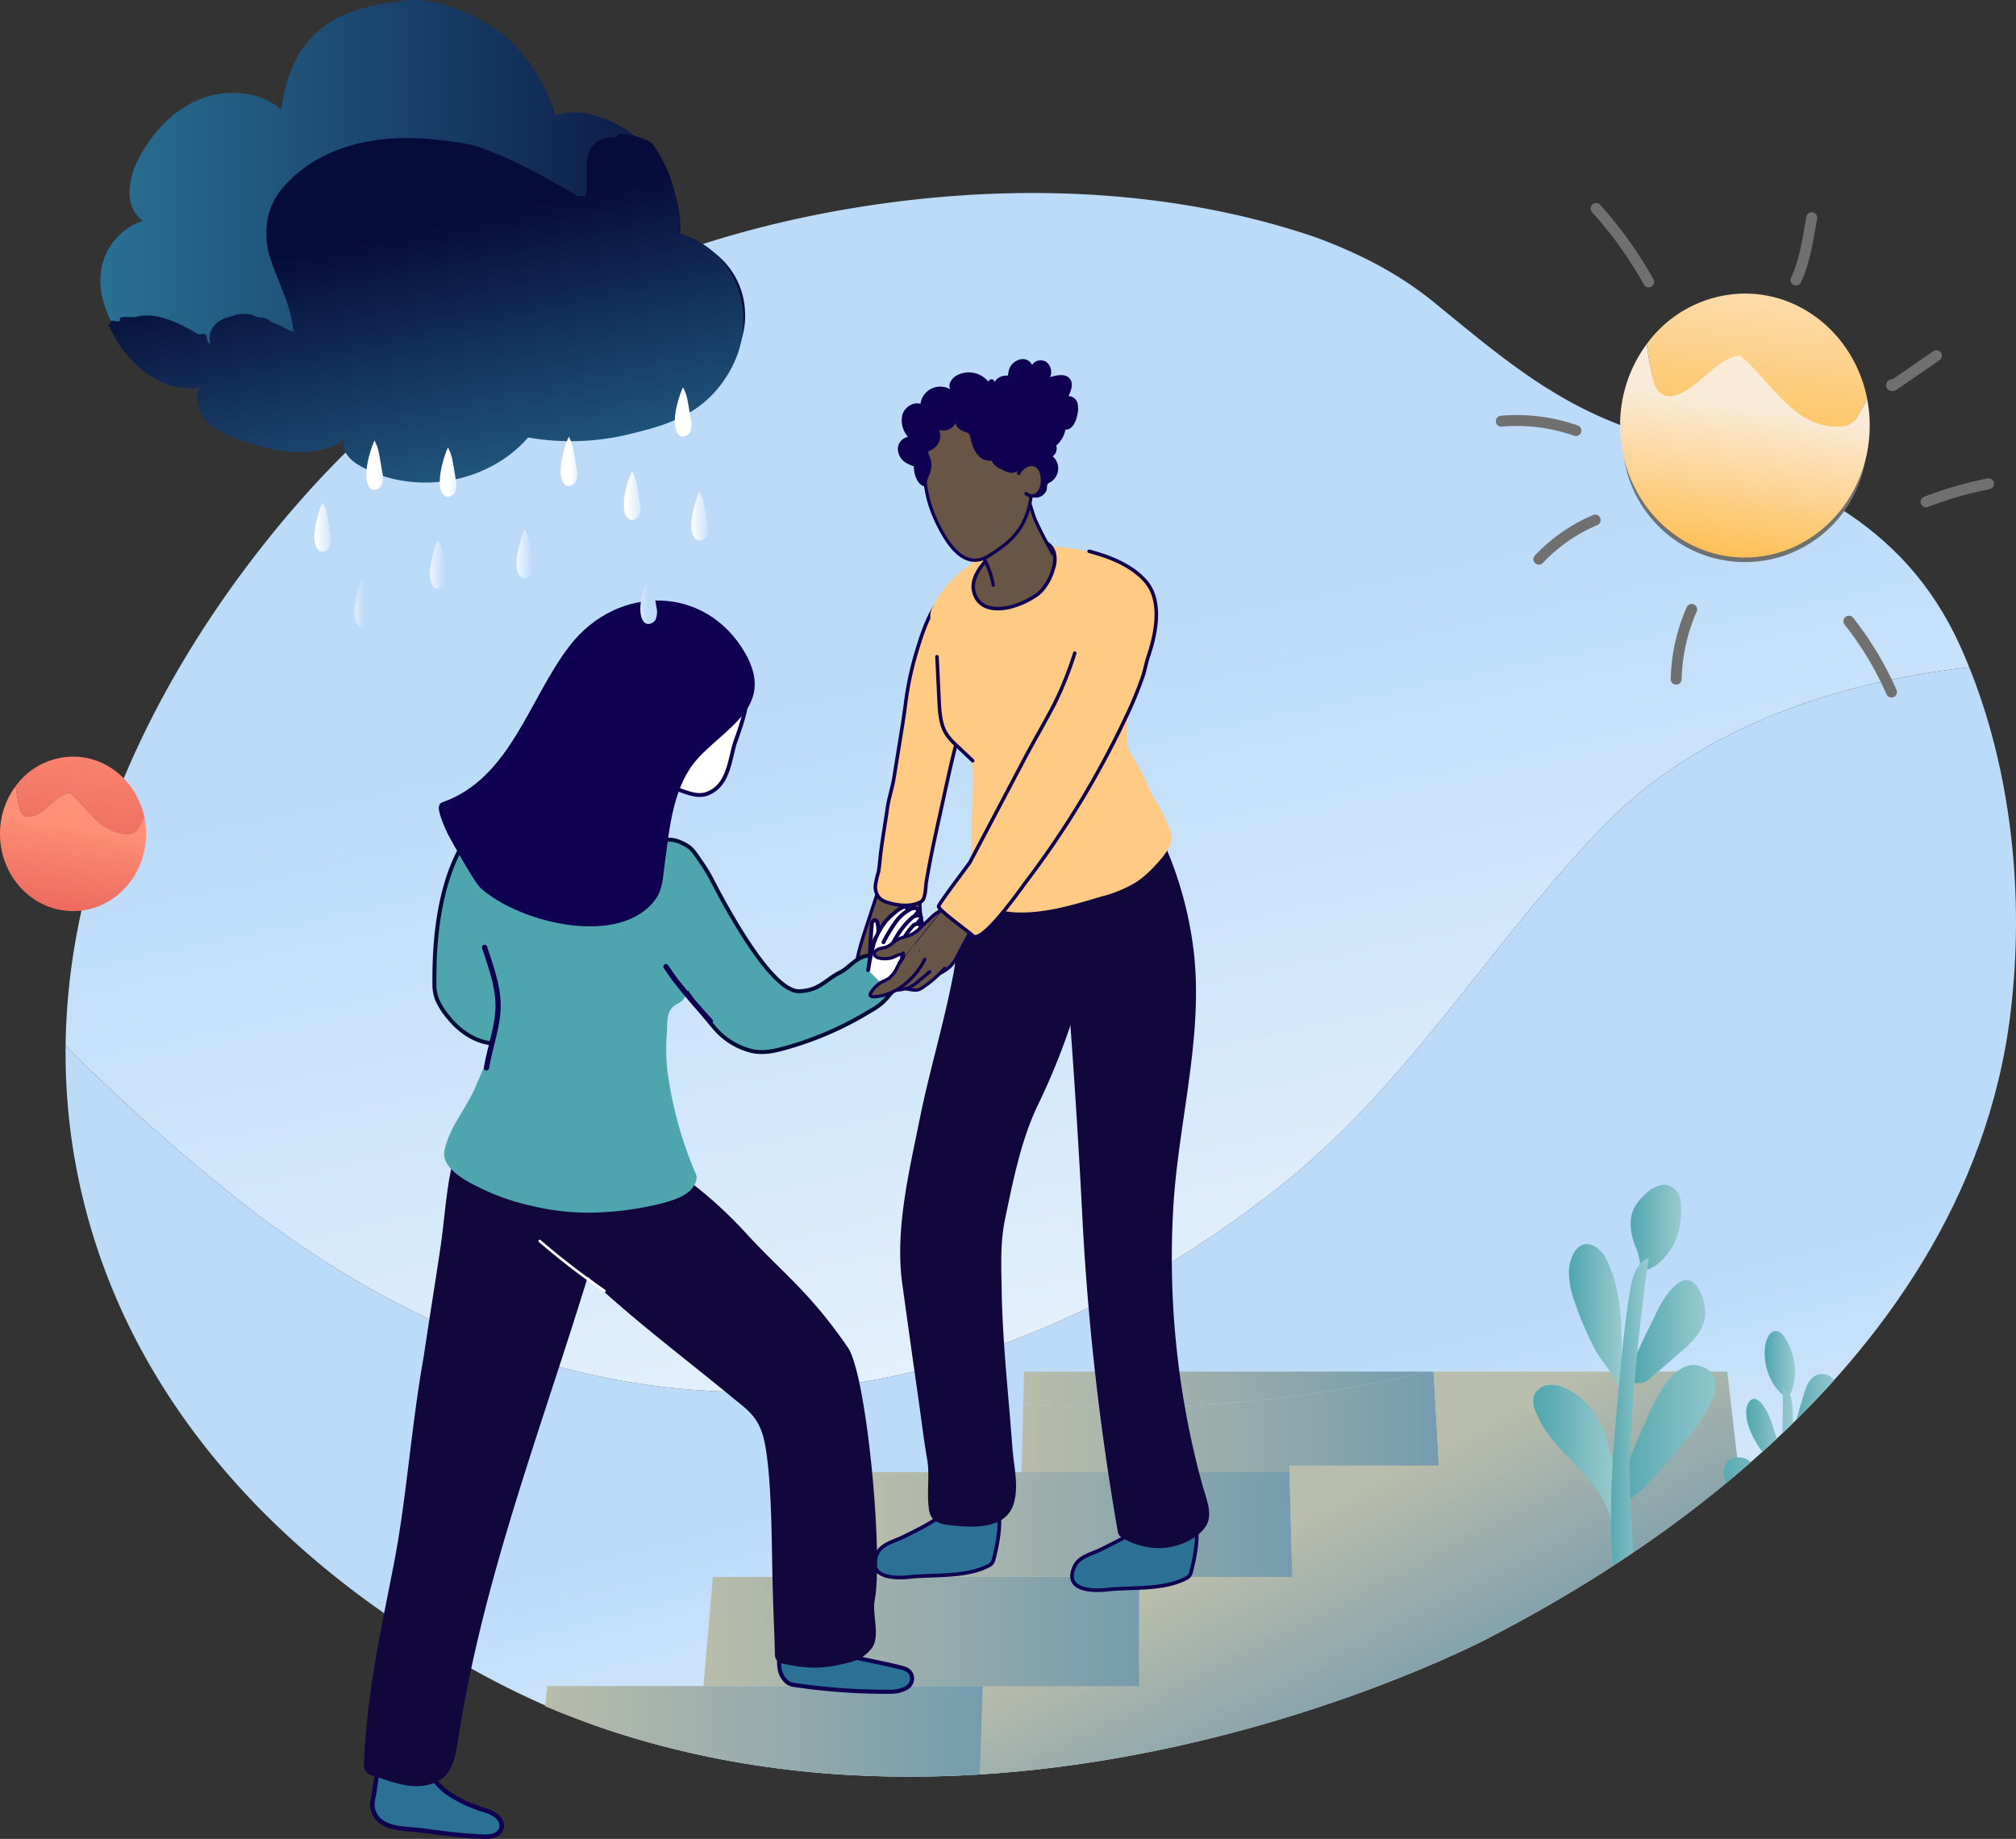 <svg xmlns="http://www.w3.org/2000/svg" xmlns:xlink="http://www.w3.org/1999/xlink" width="552.993" height="504.526" viewBox="0 0 552.993 504.526"><rect x="0" y="0" width="552.993" height="504.526" fill="#333333" stroke="none"/><defs><style>.a,.aa,.ab,.ae,.af,.ag,.i,.v{fill:none;}.b{clip-path:url(#a);}.c{fill:url(#b);}.d{fill:url(#c);}.e{fill:url(#d);}.f{fill:url(#e);}.g{fill:url(#j);}.h,.i{stroke:#707070;stroke-width:2.994px;}.aa,.ab,.ad,.ae,.af,.ag,.h,.i,.n,.o,.s,.u,.v,.w,.x,.y,.z{stroke-linecap:round;stroke-linejoin:round;}.h{fill:url(#v);}.j{fill:url(#w);}.k{fill:url(#x);}.l{fill:url(#y);}.m{fill:url(#z);}.n,.s,.u{fill:#685545;}.aa,.ad,.ae,.af,.ag,.n,.o,.p,.s,.u,.v,.w,.x,.z{stroke:#100052;}.af,.n{stroke-width:0.89px;}.o,.r{fill:#feca84;}.ag,.o,.s{stroke-width:0.97px;}.p,.w,.x{fill:#2a7195;}.p{stroke-miterlimit:10;}.q{fill:#12073c;}.ad,.t{fill:#100052;}.u,.v{stroke-width:0.946px;}.w{stroke-width:1.127px;}.x{stroke-width:1.222px;}.ac,.y{fill:#4fa5ad;}.y{stroke:#060c39;stroke-width:1.091px;}.z{fill:#fff;stroke-width:1.058px;}.aa,.ab{stroke-width:0.716px;}.ab{stroke:#fff;}.ad{stroke-width:2.077px;}.ae{stroke-width:1.432px;}.ah{fill:url(#aa);}.ai{fill:url(#ab);}.aj{fill:url(#ac);}.ak{fill:url(#ad);}.al{fill:url(#ae);}.am{fill:url(#af);}.an{fill:url(#ag);}.ao{fill:url(#ah);}.ap{fill:url(#ai);}.aq{fill:url(#aj);}.ar{fill:url(#ak);}.as{fill:url(#al);}.at{fill:url(#am);}.au{fill:url(#an);}</style><clipPath id="a"><path class="a" d="M955.916,297.607c-.641-1.548-1.3-3.085-1.987-4.6-15.548-34.269-45.708-47.462-80.437-56.446-23.769-6.149-38.582-17.129-55.931-31.253-2.587-2.106-5.231-4.283-7.969-6.524-12.284-10.052-27.032-16.441-42.127-21.018-41.843-12.688-88-12.506-130.617-3.981-47.1,9.422-92.055,30.54-127.2,63.612-7,6.585-77.381,74.907-78.448,164.286a168.87,168.87,0,0,0,5.212,43.81c17.985,70.706,75.353,107.773,93.778,119.678,129.621,83.752,286.608,4.271,294.728,0,24.557-12.919,130.5-68.649,142.9-171.478C971.632,362.068,968.214,327.313,955.916,297.607Z" transform="translate(-431.192 -167.752)"/></clipPath><linearGradient id="b" x1="0.77" y1="0.986" x2="0.605" y2="0.561" gradientUnits="objectBoundingBox"><stop offset="0" stop-color="#fff"/><stop offset="1" stop-color="#bbdbf9"/></linearGradient><linearGradient id="c" x1="0.72" y1="1.244" x2="0.447" y2="0.386" xlink:href="#b"/><linearGradient id="d" y1="0.5" x2="1" y2="0.5" gradientUnits="objectBoundingBox"><stop offset="0" stop-color="#b9bdab"/><stop offset="1" stop-color="#769cae"/></linearGradient><linearGradient id="e" x1="0.359" y1="0.386" x2="0.674" y2="0.713" gradientUnits="objectBoundingBox"><stop offset="0" stop-color="#b9bdab"/><stop offset="0.597" stop-color="#91a9ad"/><stop offset="1" stop-color="#769cae"/></linearGradient><linearGradient id="j" y1="0.5" x2="1" y2="0.5" gradientUnits="objectBoundingBox"><stop offset="0" stop-color="#4fa5ad"/><stop offset="1" stop-color="#99cbcf"/></linearGradient><linearGradient id="v" y1="0.5" x2="1" y2="0.5" gradientUnits="objectBoundingBox"><stop offset="0" stop-color="#faebd8"/><stop offset="1" stop-color="#ffb83f"/></linearGradient><linearGradient id="w" x1="0.713" y1="-0.573" x2="0.336" y2="1.476" xlink:href="#v"/><linearGradient id="x" x1="0.516" y1="0.293" x2="0.373" y2="1.104" xlink:href="#v"/><linearGradient id="y" x1="0.713" y1="-0.573" x2="0.336" y2="1.476" gradientUnits="objectBoundingBox"><stop offset="0" stop-color="#ff9077"/><stop offset="1" stop-color="#e9645a"/></linearGradient><linearGradient id="z" x1="0.516" y1="0.293" x2="0.373" y2="1.104" xlink:href="#y"/><linearGradient id="aa" y1="0.5" x2="1" y2="0.5" gradientUnits="objectBoundingBox"><stop offset="0" stop-color="#2a7195"/><stop offset="1" stop-color="#060c39"/></linearGradient><linearGradient id="ab" x1="0.754" y1="1.146" x2="0.425" y2="0.283" xlink:href="#aa"/><linearGradient id="ac" x1="0.97" y1="0.918" x2="1.96" y2="0.918" xlink:href="#b"/><linearGradient id="ad" x1="0.39" y1="0.781" x2="1.38" y2="0.781" xlink:href="#b"/><linearGradient id="ae" x1="0.211" y1="0.943" x2="1.201" y2="0.943" xlink:href="#b"/><linearGradient id="af" x1="-0.369" y1="0.806" x2="0.622" y2="0.806" xlink:href="#b"/><linearGradient id="ag" x1="0.663" y1="0.632" x2="1.653" y2="0.632" xlink:href="#b"/><linearGradient id="ah" x1="0.014" y1="0.511" x2="1.005" y2="0.511" xlink:href="#b"/><linearGradient id="ai" x1="0.637" y1="0.336" x2="1.627" y2="0.336" xlink:href="#b"/><linearGradient id="aj" x1="-0.023" y1="0.299" x2="0.967" y2="0.299" xlink:href="#b"/><linearGradient id="ak" x1="-0.966" y1="0.249" x2="0.024" y2="0.249" xlink:href="#b"/><linearGradient id="al" x1="0.719" y1="0.158" x2="1.709" y2="0.158" xlink:href="#b"/><linearGradient id="am" x1="0.296" y1="0.023" x2="1.286" y2="0.023" xlink:href="#b"/><linearGradient id="an" x1="-0.268" y1="0.109" x2="0.723" y2="0.109" xlink:href="#b"/></defs><g transform="translate(-403.057 -69.75)"><g transform="translate(403.057 69.75)"><g transform="translate(14.886 51.852)"><g class="b"><g transform="translate(3.104 1.101)"><path class="c" d="M857.6,460.444c-31.746,33.333-52.91,70.9-89.947,99.471-29.63,22.751-59.788,38.624-95.238,48.148-67.725,17.46-133.333-2.645-189.418-47.619a521.433,521.433,0,0,1-45.928-41.115,168.873,168.873,0,0,0,5.212,43.81c17.985,70.705,75.353,107.773,93.778,119.677,129.621,83.753,286.608,4.271,294.728,0,24.557-12.918,130.5-68.648,142.9-171.478,3.813-31.618.394-66.373-11.9-96.08C923.648,419.171,884.82,431.766,857.6,460.444Z" transform="translate(-437.058 -285.404)"/><path class="d" d="M879.369,238.637c-23.769-6.149-38.582-17.128-55.931-31.253-2.587-2.107-5.231-4.284-7.969-6.524-12.284-10.053-27.032-16.441-42.127-21.018-41.843-12.688-88-12.506-130.616-3.982-47.1,9.423-92.056,30.54-127.2,63.612-7,6.585-77.381,74.907-78.448,164.285a521.437,521.437,0,0,0,45.928,41.115c56.085,44.974,121.693,65.079,189.418,47.619,35.45-9.524,65.608-25.4,95.238-48.148,37.037-28.571,58.2-66.137,89.947-99.471,27.219-28.678,66.048-41.273,104.181-45.185-.641-1.547-1.3-3.085-1.987-4.6C944.258,260.815,914.1,247.622,879.369,238.637Z" transform="translate(-437.069 -169.832)"/></g><g transform="translate(131.649 324.466)"><path class="e" d="M933.093,790.042l-.492,18.547h114.615l-1.55-27.594h-2.209C1008.418,789.7,971.376,792.2,933.093,790.042Z" transform="translate(-798.955 -780.994)"/><path class="f" d="M1035.346,780.994l1.447,25.768H995.758l.71,26.764H954.64l-.087,27.82H911.9l-1.218,37.184h218.769l-13.565-117.536Z" transform="translate(-788.634 -780.994)"/><path class="e" d="M933.53,790.042c38.283,2.162,75.326-.341,110.365-9.048H933.77Z" transform="translate(-799.392 -780.994)"/><path class="e" d="M853.507,833.147l-1.614,28.738H968.884l-.762-28.738Z" transform="translate(-760.95 -805.553)"/><path class="e" d="M767.77,917.417H887.237l.093-29.955H770.34Z" transform="translate(-721.336 -831.13)"/><path class="e" d="M802.059,975.326H680.009l3.607-31.25H803.083Z" transform="translate(-680.009 -857.79)"/></g><g transform="translate(405.701 273.204)"><path class="g" d="M1220,827.249a51.335,51.335,0,0,0-3.171-27.639c-1.978-4.706-5.511-8.911-10.216-10.894a8.763,8.763,0,0,0-4.7-.776,4.661,4.661,0,0,0-3.689,2.755,6.321,6.321,0,0,0,.335,4.312c2.2,6.058,7.086,10.667,11.538,15.329s8.81,10.03,9.474,16.442" transform="translate(-1197.968 -732.968)"/><path class="g" d="M1250.005,793.633c2.176-5.162,7.558-17.692,14.76-15.908,8.79,2.177,2.96,11.707-.292,16.311-2.415,3.419-16.691,21.326-19.669,20.549C1240.46,813.451,1248.966,796.1,1250.005,793.633Z" transform="translate(-1219.445 -728.111)"/><path class="g" d="M1254.538,744.669c1.69-3.612,3.468-7.343,6.519-9.912,5.1-4.3,8.1,3.938,7.925,8.143-.185,4.478-3.855,7.925-7.255,10.844l-8.191,7.032c-1.863,1.6-3.026.75-4.9,1.058C1248.284,755.913,1252.117,749.847,1254.538,744.669Z" transform="translate(-1221.817 -707.391)"/><path class="g" d="M1261.686,696.5a17.739,17.739,0,0,1-1.156,3.381c-1.526,3.293-5.373,7.948-9.37,7.773a17.23,17.23,0,0,0-1.493-6.831c-1.248-3.286-1.833-7.084-.3-10.247a13.157,13.157,0,0,1,2.83-3.643,9.55,9.55,0,0,1,4.367-2.7c3.306-.731,5.509,2.008,5.675,5.032A25.507,25.507,0,0,1,1261.686,696.5Z" transform="translate(-1221.739 -684.108)"/><path class="g" d="M1230.167,753.845a22.645,22.645,0,0,0,.764-7.105c.012-9.053-.039-18.421-3.74-26.684a9.476,9.476,0,0,0-3.132-4.228c-4.977-3.277-7.584,2.6-7.647,6.746a25.167,25.167,0,0,0,1.668,8.37,89.485,89.485,0,0,0,5.582,12.992c1.574,2.988,6.123,7.714,6.312,10.946a36.73,36.73,0,0,0-.05-8.3" transform="translate(-1206.652 -698.595)"/><path class="g" d="M1240.279,758.847c.842-9.386,1.686-18.783,3.239-28.078.583-3.487,1.741-7.541,5.077-8.71q-3.829,26.512-5.155,53.305c-.443,8.952.6,17.606.77,26.545q.17,8.818.893,17.614c.241,2.93.593,5.847.86,8.773a6.617,6.617,0,0,1-.186,3.147c-3.937-.561-5.286-13.384-5.827-16.632C1236.853,796.234,1238.6,777.5,1240.279,758.847Z" transform="translate(-1216.935 -701.979)"/><g transform="translate(52.314 40.141)"><path class="g" d="M1326.748,865.567a36.2,36.2,0,0,1,4.832-19.016,14.12,14.12,0,0,1,8.171-6.647,6.179,6.179,0,0,1,3.358-.1,3.289,3.289,0,0,1,2.317,2.275,4.456,4.456,0,0,1-.643,2.982c-2.114,4.025-5.962,6.784-9.514,9.621s-7.106,6.176-8.178,10.594" transform="translate(-1310.923 -797.478)"/><path class="g" d="M1309.428,837.988c-1.032-3.814-3.608-13.08-8.809-12.515-6.35.689-3.177,7.9-1.34,11.427,1.365,2.619,9.646,16.485,11.8,16.223C1314.223,852.743,1309.921,839.81,1309.428,837.988Z" transform="translate(-1296.842 -790.807)"/><path class="g" d="M1316,803.767c-.839-2.685-1.729-5.461-3.618-7.544-2.5-2.758-4.173.259-4.043,2.908.229,4.7,3.1,8.793,5.865,12.6,1.525,2.1,4.369,6.289,4.314,1.478C1318.484,810.059,1316.928,806.729,1316,803.767Z" transform="translate(-1302.253 -776.53)"/><path class="g" d="M1318.266,769.32a15.966,15.966,0,0,0,1.914,4.936c.606,1.016,2.557,3.868,4.063,3.435,1.314-.378,1.807-3.938,1.932-5.03a17.264,17.264,0,0,0-2.46-10.489c-2.541-4.268-5.315-1.686-5.711,2.374A15.937,15.937,0,0,0,1318.266,769.32Z" transform="translate(-1306.772 -759.975)"/><path class="g" d="M1331.43,811.142c-1.411-7.561,1.332-16.554,3.551-23.731.537-1.737,1.223-3.593,2.761-4.562a4.085,4.085,0,0,1,5.98,2.162c.538,1.94-1,4.149-1.842,5.832-2.72,5.432-5.781,10.72-8.665,16.068a11.157,11.157,0,0,0-1.747,5.063,25.31,25.31,0,0,1,.819-5.889" transform="translate(-1312.947 -770.472)"/><path class="g" d="M1322.1,815.426c.3-6.64.6-13.287.394-19.93-.077-2.493-.5-5.435-2.724-6.568q.167,18.891-1.443,37.742c-.538,6.3-2.084,12.248-3.051,18.479q-.953,6.147-2.291,12.225c-.446,2.025-.968,4.03-1.432,6.05a4.667,4.667,0,0,0-.168,2.218c2.8-.02,4.961-8.854,5.646-11.073C1320.958,841.88,1321.508,828.618,1322.1,815.426Z" transform="translate(-1303.655 -773.609)"/></g></g></g></g><g transform="translate(411.807 57.199)"><circle class="h" cx="32.013" cy="32.013" r="32.013" transform="translate(34.809 31.491)"/><path class="i" d="M1383.928,262.175c-.005-.2-.354.059-.2.191s.384.02.549-.095l11.725-8.09" transform="translate(-1276.643 -213.798)"/><path class="i" d="M1401.582,325.57a104.014,104.014,0,0,1,17.141-4.965" transform="translate(-1285.07 -245.077)"/><path class="i" d="M1361.582,391.88a88.175,88.175,0,0,1,11.676,19.43" transform="translate(-1266.234 -278.64)"/><path class="i" d="M1276.288,385.754a50.677,50.677,0,0,0-4.255,19.129" transform="translate(-1224.065 -275.755)"/><path class="i" d="M1216.312,339.436a45.462,45.462,0,0,0-15.45,10.734" transform="translate(-1190.551 -253.944)"/><path class="i" d="M1201.836,290.565a49.191,49.191,0,0,0-20.462-2.583" transform="translate(-1181.374 -229.629)"/><path class="i" d="M1244.96,198.013a110.557,110.557,0,0,0-14.419-20.157" transform="translate(-1204.527 -177.856)"/><path class="i" d="M1334.175,199.753c2.082-4.447,2.951-9.348,3.8-14.183l.515-2.932" transform="translate(-1253.328 -180.108)"/><g transform="translate(32.591 23.344)"><path class="j" d="M1264.692,249.916c6.762-2.1,10.725-10.026,17.72-10.959,8.86,7.461,15.388,21.217,28.911,19.352a5.576,5.576,0,0,0,3.5-3.031,47.178,47.178,0,0,0,2.415-4.462c-3.219-16.463-17-28.839-33.524-28.839a33.54,33.54,0,0,0-26.925,13.844c.316,2.3.7,4.6,1.143,6.867C1258.4,245.719,1259.1,251.315,1264.692,249.916Z" transform="translate(-1249.478 -221.977)"/><path class="k" d="M1308.315,267.6a5.577,5.577,0,0,1-3.5,3.031c-13.523,1.865-20.052-11.891-28.911-19.352-6.995.933-10.958,8.86-17.72,10.959-5.6,1.4-6.3-4.2-6.761-7.228-.44-2.27-.827-4.563-1.143-6.867a37.388,37.388,0,0,0-7.31,22.366c0,20,15.327,36.209,34.235,36.209s34.234-16.212,34.234-36.209a38.354,38.354,0,0,0-.711-7.37A47.181,47.181,0,0,1,1308.315,267.6Z" transform="translate(-1242.972 -234.298)"/></g></g><g transform="translate(0 207.597)"><path class="l" d="M415.766,478.457c3.956-1.227,6.276-5.866,10.368-6.412,5.184,4.366,9,12.414,16.916,11.323a3.264,3.264,0,0,0,2.047-1.773,27.713,27.713,0,0,0,1.413-2.611c-1.884-9.633-9.95-16.875-19.615-16.875a19.625,19.625,0,0,0-15.754,8.1c.185,1.348.412,2.69.669,4.018C412.082,476,412.492,479.275,415.766,478.457Z" transform="translate(-406.864 -462.109)"/><path class="m" d="M441.29,488.8a3.264,3.264,0,0,1-2.047,1.774c-7.913,1.091-11.732-6.958-16.916-11.323-4.093.546-6.412,5.184-10.368,6.412-3.274.819-3.684-2.456-3.956-4.229-.257-1.328-.484-2.67-.669-4.018a21.878,21.878,0,0,0-4.277,13.086c0,11.7,8.968,21.187,20.031,21.187s20.031-9.486,20.031-21.187a22.436,22.436,0,0,0-.416-4.312A27.705,27.705,0,0,1,441.29,488.8Z" transform="translate(-403.057 -469.319)"/></g><g transform="translate(99.845 98.526)"><path class="n" d="M865.443,519.542c-1.021,4.8-1.8,9.136-.776,13.858a17.877,17.877,0,0,1-2.158,13.778,14.629,14.629,0,0,1-12.887,6.621,3.739,3.739,0,0,1-1.994-.59,4.013,4.013,0,0,1-1.184-3.228c-.128-5.077,1.47-10.021,3.05-14.848l5.573-17.032" transform="translate(-711.69 -379.405)"/><path class="o" d="M886.394,389.974a93.766,93.766,0,0,0-2.487,10.847c-.412,3.379-2.084,6.75-3.065,10.034-2.161,7.234-3.772,14.617-5.38,21.989-1.1,5.038-2.24,10.045-3.25,15.1q-.723,3.619-1.353,7.256c-.21,1.213-.16,4.721-1.371,5.464-2.6,1.6-6.538,1.163-9.317.255a5.412,5.412,0,0,1-2.067-1.1,4.464,4.464,0,0,1-1.223-3.442,24.378,24.378,0,0,1,.831-3.789c.306-1.55.384-3.187.576-4.757.529-4.314,1.285-8.578,1.9-12.875.4-2.78,1.341-5.433,1.787-8.191q.821-5.091,1.644-10.183c.538-3.326,1.075-6.653,1.51-9.994a86.721,86.721,0,0,1,2.991-14.271c1.778-5.886,4.373-14.187,9.828-17.656" transform="translate(-716.605 -311.861)"/><path class="p" d="M863.151,867.6c-4.077-.065-8.5-1.356-5.856-6.744,1.2-2.45,4.741-3.258,6.9-4.324,4.259-2.1,8.6-4.157,12.283-7.313,2.112-1.809,4.392-3.6,7.062-4.1,9.872-1.843,7.157,11.37,5.679,17.194a3.5,3.5,0,0,1-.6,1.413,3.006,3.006,0,0,1-1,.708c-6.424,3.207-14.612,2.271-21.552,3.023A24,24,0,0,1,863.151,867.6Z" transform="translate(-716.426 -533.316)"/><path class="p" d="M965.5,874.171c-4.077-.065-8.5-1.355-5.856-6.743,1.2-2.45,4.741-3.258,6.9-4.324,4.259-2.1,8.6-4.156,12.283-7.313,2.112-1.809,4.392-3.6,7.062-4.1,9.872-1.843,7.157,11.37,5.679,17.194a3.5,3.5,0,0,1-.6,1.413,3.011,3.011,0,0,1-1,.708c-6.423,3.207-14.612,2.271-21.551,3.023A23.9,23.9,0,0,1,965.5,874.171Z" transform="translate(-764.625 -536.411)"/><path class="q" d="M975.926,695.9a20.134,20.134,0,0,1-6.425-2.488,2.787,2.787,0,0,1-.75-.587,3,3,0,0,1-.508-1.439,722.326,722.326,0,0,1-9.494-82.849q-1.712-34.071-4.379-68.078-.663-8.449-1.365-16.894c-.3-3.722-1.57-7.7.268-11.029,4.926-8.928,15.824-14.88,25.531-14.244a102.656,102.656,0,0,1,10.132,32.7c3.224,23.74-3.978,47.882-5.388,71.539a236.209,236.209,0,0,0,6.8,72.032q.536,2.106,1.11,4.2c1.018,3.71,3.233,8.466.818,11.786-2.117,2.911-6.073,4.8-9.521,5.43A18.214,18.214,0,0,1,975.926,695.9Z" transform="translate(-761.539 -370.053)"/><path class="q" d="M900.549,681.969c.368,4.953,1.834,10.387.276,15.269-2.28,7.146-11.567,6.392-17.664,5.714-1.818-.2-3.836-.659-4.822-2.2a6.139,6.139,0,0,1-.758-2.585c-.568-4.522.322-8.936-.453-13.36-.943-5.385-1.575-10.846-2.35-16.258q-2.28-15.926-4.47-31.865c-2.018-14.681,1.835-30.446,4.727-44.823,2.757-13.706,6.88-27.061,9.432-40.817,1.021-5.5.449-13.245,3.6-17.754a17.532,17.532,0,0,1,12.322-7.088c4.167-.4,8.628-.706,12.694.576,10.839,3.419,9.635,16.651,7.244,25.979a187.532,187.532,0,0,1-12.755,34.828c-4.666,9.681-6.8,20.662-9.028,31.246-1.385,6.568-1.07,12.7-.968,19.376C897.816,652.862,899.465,667.389,900.549,681.969Z" transform="translate(-722.666 -383.057)"/><g transform="translate(146.438)"><path class="r" d="M896.927,421.718a63.387,63.387,0,0,0,.052-7.642c-.1-1.509-.14-2.788-1.209-3.9-.9-.931-2.093-1.542-3.034-2.428-2.663-2.507-5.164-5.6-5.761-9.317a23.308,23.308,0,0,1,.12-6.2c.586-5.374-.921-11.339-1.243-16.784-.136-2.312-.936-3.039-.241-5.318a18.4,18.4,0,0,1,2.824-4.923,30.236,30.236,0,0,1,8.31-7.792c0-.638,4.232-2.281,4.845-2.543a43.266,43.266,0,0,1,5.08-1.762,13.3,13.3,0,0,1,4-.948c1.9.028,3.831.26,5.732.389a68.777,68.777,0,0,1,14.352,1.994,11.424,11.424,0,0,1,7,4.957c4.253,5.976,3.923,11.8,3.463,18.862q-.451,6.94-.842,13.883c-.231,4.228-1.149,8.293-1.181,12.516a10.138,10.138,0,0,0,.232,2.594,11.585,11.585,0,0,0,1.331,2.867c1.165,2.006,2.3,4.03,3.362,6.091.952,1.845,1.557,3.884,2.655,5.629a36.673,36.673,0,0,1,4.5,9.163,4.777,4.777,0,0,1,.252,1.633c-.181,2.7-2.6,5.4-4.312,7.259a30.249,30.249,0,0,1-5.37,4.755,34.4,34.4,0,0,1-9.421,3.9c-3.558,1.073-7.131,2.149-10.749,2.986-7.688,1.779-23.463,4.068-25-7.506a36.961,36.961,0,0,1-.075-7.756c.193-2.462-.025-4.858,0-7.329C896.626,426.6,896.8,424.161,896.927,421.718Z" transform="translate(-876.442 -301.263)"/><path class="s" d="M925.96,363.971a9.29,9.29,0,0,1-1.024.82,22.949,22.949,0,0,1-6.352,3.039c-4.386,1.33-9.786,1.049-10.88-4.326-.861-4.231,3.926-9.469,7.4-11.356a22.059,22.059,0,0,1,7.479-2.45q.463-.064.93-.11c2.672-.261,5.516.842,6.287,3.629a7.5,7.5,0,0,1-.243,4.318A14.486,14.486,0,0,1,925.96,363.971Z" transform="translate(-886.93 -300.035)"/><path class="n" d="M927.233,340.743c-1.649-2.956-3.291-6.01-4.7-9.1-1.351-2.959-1.684-7.777-5.266-8.938a5.452,5.452,0,0,0-2.471-.049c-5.6.825-8.443,3.2-10.969,8.242a5.254,5.254,0,0,0-.8,3.532,6.374,6.374,0,0,0,1.884,2.6,25.58,25.58,0,0,1,6.009,12.283" transform="translate(-884.733 -287.312)"/><path class="t" d="M930.505,256.773a3.529,3.529,0,0,1,1.024,4.147c1.879-.626,4.354-1.076,5.493.545.944,1.344.251,3.183-.463,4.662a2.554,2.554,0,0,1,2.476,1.923,6.82,6.82,0,0,1-.085,3.359c-.372,1.808-1.387,4.02-3.227,3.878a7.751,7.751,0,0,1-14.345,2.4,9.766,9.766,0,0,1-6.458-3.567,6.355,6.355,0,0,1-.525-6.906c1.341-2.216,4.071-2.509,5.112-4.981.649-1.54.295-3.187,1.381-4.607,1.447-1.892,4.418-2.5,5.685-.068A2.852,2.852,0,0,1,930.505,256.773Z" transform="translate(-889.757 -255.964)"/><path class="n" d="M886.018,314.207c2.693,5.463,7.315,12.868,13.933,8.816,5.714-3.5,9.54-6.91,11.206-13.689a19.9,19.9,0,0,0,.134-8.915,17.6,17.6,0,0,0-2.087-5.2c-2.913-5.144-7.439-9.688-13.167-11.154-5.3-1.357-9.568.767-11.587,5.811C881.163,298.089,882.194,306.447,886.018,314.207Z" transform="translate(-875.099 -269.007)"/><path class="t" d="M894.225,287.052a5.068,5.068,0,0,0,2.718,2.386,7.3,7.3,0,0,0,2.83,1c1-.052,2.888-1.26,3.747-.363a4.315,4.315,0,0,1,.778,2.118c.155,1.037.017,2.1.155,3.138.427,3.225,4.77,1.865,4.98-.744a2.135,2.135,0,0,1,.215-1.121,1.855,1.855,0,0,1,.719-.48,4.428,4.428,0,0,0,.633-7.128,2.552,2.552,0,0,0-.145-4.288,5.505,5.505,0,0,0-3.48-8.563c1.265-.286,1.729-2,1.2-3.18a6.664,6.664,0,0,0-2.776-2.638,1.978,1.978,0,0,0-1.094-.415c-.4.017-.8.392-.685.771a5.975,5.975,0,0,0-6.411-3.762c-1.21.2-2.485,1-2.6,2.218a.874.874,0,1,0-1.634-.577,6.9,6.9,0,0,0-9.034-1.535c-1.185.795-2.142,2.379-1.416,3.607a5.48,5.48,0,0,0-8.191,3.983c-2.063-.64-4.366.953-4.97,3.028a6.8,6.8,0,0,0,1.562,6.029,3.431,3.431,0,0,0-2.8,3.436,4.63,4.63,0,0,0,2.55,3.857,7.769,7.769,0,0,0,1.826.745c-.007,1.936.862,5.4,3.3,5.6a14.469,14.469,0,0,1,.695-2.632,9.391,9.391,0,0,0,.728-2.131,6.072,6.072,0,0,0-1.178-4.9,4.344,4.344,0,0,0,3.4-5.931,3.783,3.783,0,0,0,3.762-.819c.86-.819,1.658-2.686.84-3.758a4.563,4.563,0,0,0-.23,1.959,3.45,3.45,0,0,0,.885,2.144,4,4,0,0,0,1.277.837c1.21.536,1.767.349,2.034,1.737C889,283.657,890.488,287.368,894.225,287.052Z" transform="translate(-868.531 -259.201)"/><path class="u" d="M931.145,312.991c.935-1.861,3.544-3.44,5.355-1.711,1.238,1.181,1.36,3.452,1.058,5.025-.428,2.223-2.244,3.889-4.348,2.25" transform="translate(-898.016 -281.662)"/><path class="v" d="M943,277.127c.008.056-.1.056-.111,0s.027-.106.067-.146a3.136,3.136,0,0,1,3.61-.322,1.393,1.393,0,0,1,.581.5.614.614,0,0,1-.057.723.4.4,0,0,1-.639-.12.432.432,0,0,1,.255-.479,1.048,1.048,0,0,1,.58-.055,4.21,4.21,0,0,1,3.431,2.853.359.359,0,0,1,.011.259c-.038.079-.167.114-.214.039" transform="translate(-903.545 -265.513)"/></g><g transform="translate(0 67.259)"><g transform="translate(52.131 146.275)"><path class="w" d="M838.325,934.056a8.058,8.058,0,0,0,3.649-1.072,2.934,2.934,0,0,0,1.243-3.683c-.68-1.39-2.088-1.684-3.454-2.013-4-.965-8-1.722-12.013-2.646a22.9,22.9,0,0,1-6.783-2.445c-1.9-1.147-3.268-2.659-5.612-2.607s-4.486,1.044-6.637,1.876a2.344,2.344,0,0,0-1.045.709,3.27,3.27,0,0,0-.64,1.94c-.161,2.733-.151,5.267,1.981,7.211.978.891,2.225.924,3.449,1.088a170.6,170.6,0,0,0,25.318,1.679A4.11,4.11,0,0,0,838.325,934.056Z" transform="translate(-745.237 -782)"/><path class="q" d="M750.157,778.091c-.173-8.816-.224-25.94-2.16-35.133-1.411-6.694-4.808-8.773-8.453-11.778-13.879-11.444-27.322-21.442-40.147-33.537-2.45-2.311-5.058-4.313-6.532-7.385-6.006-12.512-1.034-22.616,10.141-29.486,3.728-2.292,6.748-1.062,10.208,1.133,11.4,7.233,20.172,13.51,29.732,23.925,10.038,10.936,17.464,16.074,27.961,31.39,5.143,7.5,9.716,56.725,7.353,69.189-.812,4.287,1.754,10.133-1.006,13.54-2.558,3.157-6.095,3.75-9.537,4.451-5.357,1.09-9.56.625-14.687-.467a2.42,2.42,0,0,1-1.7-1.037,2.479,2.479,0,0,1-.449-1.649C750.634,792.3,750.363,788.551,750.157,778.091Z" transform="translate(-690.292 -659.544)"/></g><g transform="translate(0 139.278)"><path class="x" d="M626.441,991.937c-.017-.006-.04-.008-.059-.014a36.369,36.369,0,0,1-9.6-4.568,20.051,20.051,0,0,1-5.308-5.868c-1.369-2.221-1.91-4.687-4.047-6.3s-5.713-2.309-7.684.264c-2.334,3.046-2.508,8.332-3.176,12.013-.308,1.7-.731,3.062-.265,4.578,1.739,5.658,8.914,4.971,13.45,5.6,5.893.815,10.861,1.452,16.55,1.7,1.966.087,4.018-.041,5.006-1.87.739-1.367-.052-2.819-1.092-3.769A10.813,10.813,0,0,0,626.441,991.937Z" transform="translate(-593.804 -800.505)"/><path class="q" d="M602.482,754.733c1.87-13.665,3.192-27.417,5.613-41.009,1.5-10.114,3.181-20.321,4.673-30.421,1.288-8.722,1.627-18.135,4.213-26.387,1.692-5.4,4.323-9.017,9.672-10.088,7.036-1.408,12.677.321,19.391,2.6,5.867,1.987,10.729,4.059,12.541,10.917,1.494,5.651.324,11.613-1.378,17.563-13.305,46.531-31.895,91.411-39.46,139.534-.858,5.46-1.426,11.253-7.2,13.172s-11.1-.549-16.547-2.219a3.279,3.279,0,0,1-1.906-1.475,3.636,3.636,0,0,1-.306-2.1c.65-18.342,4.579-36.095,8.088-54.06C600.894,765.525,601.752,760.069,602.482,754.733Z" transform="translate(-591.764 -646.32)"/></g><path class="y" d="M756.527,515.995a43.952,43.952,0,0,0-2.577-4.272c-1.348-1.863-2.346-3.871-4.251-4.987-12.053-7.053-11.063,11.783-9.716,17.761,2.924,12.971,8.871,22.389,17.074,31.959a19.425,19.425,0,0,0,10.415,6.658c3.37.792,6.614-.03,9.859-.951a91.639,91.639,0,0,0,22.986-10.142,15.576,15.576,0,0,0,5.443-4.836,7.184,7.184,0,0,0,.495-7.287c-1.587-2.812-4.526-3.544-7.5-2.8s-4.388,3.174-7.1,4.554c-3.912,1.993-5.606,4.914-11.037,5.1C772.845,547.011,760.1,522.9,756.527,515.995Z" transform="translate(-661.196 -440.578)"/><path class="y" d="M632.022,542.525c5.947,7.468,15.213,10.212,21.795,3.336,10.023-10.469,4.587-23.019,7.778-35.227,1.929-7.38,4.295-13.439,2.714-21.016-.572-2.743-1.769-5.524-4.236-7.068a9.24,9.24,0,0,0-8.23-.666c-20.223,6.979-23.763,32.754-23.567,51.362a11.267,11.267,0,0,0,.741,4.515A19.892,19.892,0,0,0,632.022,542.525Z" transform="translate(-608.953 -429.301)"/><g transform="translate(138.283 83.023)"><path class="z" d="M853.813,558.523c.16-3.387.355-6.778.608-10.158a2.45,2.45,0,0,1,.274-1.107.664.664,0,0,1,.914-.238,1.062,1.062,0,0,1,.4.7,7.309,7.309,0,0,1,.2,2.623" transform="translate(-853.446 -543.26)"/><path class="z" d="M853.119,564a65.116,65.116,0,0,1,1.778-8.115,2.071,2.071,0,0,1,.431-.9,1.574,1.574,0,0,1,.794-.422c1.942-.512,3.643-.816,5.419.36a4.575,4.575,0,0,1,1.815,3.553,13.631,13.631,0,0,1-.015,5.571,10.069,10.069,0,0,1-1.095,2.243,44,44,0,0,1-2.819,4.043" transform="translate(-853.119 -546.645)"/><path class="z" d="M856.692,549.111a19.788,19.788,0,0,1,3.047-5.3,17.845,17.845,0,0,1,2.309-2.164,7.04,7.04,0,0,1,2.509-1.618.966.966,0,0,1,.859.209.583.583,0,0,1,.148.62,1.517,1.517,0,0,1-.328.558,43.492,43.492,0,0,0-4.931,7.452" transform="translate(-854.802 -539.998)"/><path class="z" d="M861.078,550.006a41.728,41.728,0,0,1,3.046-5.107,11.626,11.626,0,0,1,4.565-4.066,2.354,2.354,0,0,1,1.1-.187.929.929,0,0,1,.81.629c.045.305-.111.43-.252.612-1.229,1.589-2.57,2.988-3.725,4.649A11.779,11.779,0,0,0,864.519,552" transform="translate(-856.867 -540.3)"/><path class="z" d="M865.275,552.946a22.726,22.726,0,0,1,5.48-7.743,2.755,2.755,0,0,1,1.8-.737.8.8,0,0,1,.761.325c.207.31-.043.7-.308,1.009a28.985,28.985,0,0,0-4.828,8.353,1.3,1.3,0,0,0-.095,1.006" transform="translate(-858.843 -542.102)"/><path class="z" d="M868.551,556.346a20.335,20.335,0,0,1,3.974-6.842,2.253,2.253,0,0,1,1.128-.659,1.1,1.1,0,0,1,1.169.533c.122.364-.058.529-.2.771a36.983,36.983,0,0,0-3.823,8.94" transform="translate(-860.386 -544.154)"/></g><path class="aa" d="M680.434,498.259a255.73,255.73,0,0,0-15.72,23.992" transform="translate(-626.116 -437.32)"/><path class="ab" d="M682.844,713.256a206.753,206.753,0,0,0,17.782,13.69" transform="translate(-634.653 -538.562)"/><path class="a" d="M650.7,651.684c7.479-2.2,16.769-.68,24.063.385,15.586,2.277,30.569,5.027,42.589,15.561" transform="translate(-619.517 -509.038)"/><path class="ac" d="M659.009,483.38c-3.447,1.416-5.526,3.342-7.958,6.871-4.671,6.779-9.583,16.57-9.766,25.027-.229,10.593,5.725,18.835,5.7,29.158-.017,6.2-2.717,11.933-5.137,17.579-2.514,5.866-6.932,10.635-8.413,17.092-1.207,5.262,6.5,8.924,10.445,10.818a60.1,60.1,0,0,0,13.372,4.566,65.935,65.935,0,0,0,20.56,1.708,84.626,84.626,0,0,0,15.373-2.415c3.431-.932,8.735-2.477,9.38-6.788a3.628,3.628,0,0,0-.5-1.892,107.9,107.9,0,0,1-7.488-27.411,53.717,53.717,0,0,1-.161-10.68c.165-2.42-.251-5.26,1.662-7.087.887-.847,2.114-1.089,2.861-2.078a8.376,8.376,0,0,0,1.54-5.163c.091-11.751-.288-22.854-4.016-34.289-3.41-10.459-14.191-15.865-24.575-16.676C666.94,481.332,663.429,481.564,659.009,483.38Z" transform="translate(-611.326 -429.456)"/><path class="z" d="M755.7,430.48c.058-.2.124-.351.183-.519,1.609-4.6,3.242-9.057,3.341-13.969a9.4,9.4,0,0,0-1.234-5.436c-2.4-3.754-6.284-5.245-10.477-6.457-2.543-.735-4.854-1.586-7.671-1.543-6.233.1-10.985,3.623-13.761,9.122a21.107,21.107,0,0,0-2.021,11.534c.286,3.2,1.634,5.088,3.112,7.823a25.51,25.51,0,0,0,14.857,12.693c1.9.655,4.093,1.257,6.059.524C753.8,442.124,754.217,435.683,755.7,430.48Z" transform="translate(-654.016 -392.253)"/><path class="z" d="M730.5,467.971c.732-2.244,2.1-5.185.467-7.3-3.476-4.508-8.9-1.99-13.245.354-1.078.582-1.392.4-2.1,2.126-1.506,3.669-6.034,7.645-9.187,10.62.795,2.224,1.771,2.725,5.13,3.248s11.48-.095,15.708-1.1C728.337,473.293,729.643,470.6,730.5,467.971Z" transform="translate(-645.761 -418.444)"/><path class="ad" d="M643.814,460.354c-1.66-1.437-7.32-11.693-8.67-14.161-.9-1.646-3.41-7.438-2.422-7.78,19.239-6.676,24.389-29.052,35.538-43.4,12.606-16.227,35.824-16.171,46.266,1.867,7.7,13.295-3.631,18.368-12.142,27.122-7.773,7.994-8.625,20.172-10.059,30.753-.417,3.08-.442,6.152-2.229,8.629C681.057,475.906,654.638,469.72,643.814,460.354Z" transform="translate(-610.944 -383.084)"/><path class="ae" d="M654.28,560.975c1.615,5.089,3.547,9.95,3.7,15.405.168,5.968-2.245,11.813-3.186,17.679" transform="translate(-621.203 -466.853)"/><path class="ae" d="M748.285,570.989c.9,1.283,1.746,2.581,2.7,3.825,2.982,3.872,6.205,7.525,9.488,11.146" transform="translate(-665.469 -471.569)"/></g><g transform="translate(138.851 148.809)"><path class="n" d="M884.987,537.213l-8.7,10.844a5.03,5.03,0,0,0-.7,6.517c.528,1.3,1.181,2.721,2.484,3.233a4.733,4.733,0,0,0,3.171-.209,11.075,11.075,0,0,0,4.914-2.9,15.219,15.219,0,0,0,2.03-3.3q2.575-5.06,5.617-9.862" transform="translate(-863.873 -537.213)"/><path class="n" d="M882.4,571.977c.06.017.02-.119-.021-.071a30.729,30.729,0,0,1-6.005,5.233,4.067,4.067,0,0,1-1.409.678,4.342,4.342,0,0,1-1.441-.035,11.661,11.661,0,0,1-2.775-.612,19.131,19.131,0,0,0,3.331-3.774" transform="translate(-861.99 -553.545)"/><path class="n" d="M874.939,568.849l.383-.165q-1.584,1.346-3.192,2.663a11.128,11.128,0,0,1-2.259,1.551,11.4,11.4,0,0,1-3.743.809,2.3,2.3,0,0,1-1.737-.29c2.685-3.4,5.174-6.948,7.859-10.345" transform="translate(-858.995 -549.39)"/><path class="n" d="M866.251,558.264a35.057,35.057,0,0,0-4.642,6.88,8.36,8.36,0,0,1-2.321,3.1,14.282,14.282,0,0,1-1.633.834,7.935,7.935,0,0,0-3.3,3.148.854.854,0,0,0-.154.579c.086.4.608.478,1.012.459,6.034-.279,11.392-5.055,13.95-10.251" transform="translate(-854.192 -547.126)"/><path class="n" d="M874.621,542.077c-1.571.5-2.767,1.939-3.954,3.011-1.407,1.272-2.516,2.751-4.36,3.565-1.313.579-2.744.7-3.97,1.52-1.011.678-1.8,1.6-3.018,1.926-.819.216-2.258.377-2.769,1.162-.583.9.148,1.474.987,1.738a6.922,6.922,0,0,0,3.8-.126c.676-.181,2.508-1.545,2.842-.421a1.253,1.253,0,0,1-.424,1.207" transform="translate(-855.203 -539.503)"/><path class="af" d="M869.9,565.413a2.294,2.294,0,0,1,.429-1.414,3.873,3.873,0,0,1-1.163,2.765" transform="translate(-861.243 -549.826)"/></g><path class="o" d="M930.939,355.62c5.545,1.454,11.533,3.766,15.433,8.151,4.737,5.326,2.935,14.371.861,20.5-.645,1.9-.963,3.906-1.609,5.812a107.651,107.651,0,0,1-4.77,11.44,252.726,252.726,0,0,1-26.972,44.465c-1.544,2.039-12.507,17.777-14.878,15.08-.7-.8-9.365-6.951-9.36-8.012,0-.7,8.3-11.559,8.632-12.18l14.692-27.865c2.733-5.184,5.709-10.236,8.421-15.432a96,96,0,0,0,5.605-14.016" transform="translate(-732.036 -302.892)"/><path class="ag" d="M888.829,410.294l.58,12.151c.154,3.213.363,6.6,2.145,9.28a17.9,17.9,0,0,0,2.716,2.985l4.35,4.112" transform="translate(-731.652 -328.638)"/></g><g transform="translate(27.527)"><path class="ah" d="M535.12,70.587c9.431-2.814,19.521,2.221,23.21,4.061,15.492,7.731,20.507,23,21.616,26.731,6.322-2.031,13.465.161,18.9,3.713,10.181,6.65,16.157,18.223,15.253,29.542A25.1,25.1,0,0,1,625.681,141a21.269,21.269,0,0,1,6.224,14.1c.567,9.04-4.8,15.492-6.412,17.373-6.853,7.989-16.564,10.134-24.945,11.986a75.122,75.122,0,0,1-27.655.8c-11.22,11.71-32.077,14.689-46.75,6.679-2.478-1.353-5.033-4.128-3.358-6.26-8.314,5.253-19.709,3.252-29.233.094-3.171-1.052-6.4-2.271-8.73-4.484s-3.515-5.678-1.979-8.4c-9.237,1.484-18.118-4.612-22.952-11.875-3.409-5.122-5.494-11.168-4.6-17.089A17,17,0,0,1,466.7,130.347c-5.508-4.224-3.886-12.284-.591-18.091,3.65-6.434,9.035-12.37,16.349-15.306s16.742-2.24,22.3,2.96c.69-6.174,3.136-17.476,12.917-23.807,7.321-4.739,17.346-5.784,17.444-5.515.078.213-5.759,2.161-5.769,2.141S533.017,71.215,535.12,70.587Z" transform="translate(-455.083 -69.75)"/><path class="ai" d="M633.382,189.105a24.936,24.936,0,0,0-6.224-15.606,24.41,24.41,0,0,0-11.579-7.043,37.775,37.775,0,0,0-7.375-24.862,18.7,18.7,0,0,0-8.748-2.357c-.292,0-.584.875-.875.875-4.083-.292-7,1.75-7.874,5.249s.292,7.291-.583,10.79a5.794,5.794,0,0,1-2.333,0c-8.166-4.666-16.039-9.332-24.788-12.54-4.958-2.041-9.915-2.333-14.873-2.916-14.873-1.458-31.2,1.458-41.411,13.706-4.083,4.957-4.958,11.373-3.5,17.5,2.041,7.29,6.124,13.706,6.707,21.288h1.167c-.584,0-1.458.292-2.041,0-1.458-.583-2.333-1.458-4.375-2.041-.875-.292-1.75-1.167-2.625-1.458a7.762,7.762,0,0,1-3.5-.875,11.048,11.048,0,0,0-4.374,0c-1.167.584-2.333.584-3.5,1.167-2.333,1.167-4.375,3.5-3.5,6.707-1.458-.292-.292-2.333-1.75-2.625-.583,0-1.167.292-1.75,0-4.958-2.916-11.082-6.124-16.914-4.666-1.167.292-2.916-.292-4.374.292v.875c-.875.292-1.75-.292-2.625,0v.875a2.115,2.115,0,0,0-.554.075,37.588,37.588,0,0,0,2.155,4.139c4.834,8.041,13.715,14.789,22.952,13.147-1.536,3.01-.348,6.845,1.979,9.3s5.559,3.8,8.73,4.964c9.524,3.5,20.92,5.712,29.233-.1-1.676,2.361.879,5.433,3.357,6.931,14.674,8.869,35.53,5.57,46.75-7.395a68.031,68.031,0,0,0,27.656-.881c8.381-2.05,18.092-4.425,24.945-13.27C628.585,206.257,633.949,199.114,633.382,189.105Z" transform="translate(-457.029 -102.472)"/><g transform="translate(143.6 106.256)"><path class="aj" d="M756.476,274.634c.321,1.57.548,3.171.8,4.651a5.708,5.708,0,0,1-.182,3.543c-.546,1.073-2.1,1.693-3,.883-2.675-2.436-.191-10.486,1.051-13.138A12.581,12.581,0,0,1,756.476,274.634Z" transform="translate(-738.927 -270.574)"/><path class="ak" d="M730.058,317.87c.322,1.571.548,3.171.8,4.651a5.716,5.716,0,0,1-.181,3.543c-.547,1.073-2.1,1.694-3,.883-2.675-2.435-.19-10.486,1.051-13.138A12.586,12.586,0,0,1,730.058,317.87Z" transform="translate(-726.487 -290.934)"/></g><g transform="translate(148.129 134.813)"><path class="al" d="M765.036,328.607c.321,1.571.548,3.171.8,4.651a5.717,5.717,0,0,1-.181,3.543c-.547,1.073-2.1,1.694-3,.883-2.675-2.435-.19-10.486,1.051-13.138A12.585,12.585,0,0,1,765.036,328.607Z" transform="translate(-747.487 -324.547)"/><path class="am" d="M738.619,371.844c.321,1.57.548,3.171.8,4.651a5.708,5.708,0,0,1-.182,3.543c-.546,1.073-2.1,1.693-3,.883-2.675-2.436-.191-10.486,1.051-13.138A12.594,12.594,0,0,1,738.619,371.844Z" transform="translate(-735.047 -344.907)"/></g><g transform="translate(114.151 119.791)"><path class="an" d="M697.289,300.215c.321,1.57.548,3.171.8,4.651a5.709,5.709,0,0,1-.182,3.543c-.547,1.073-2.1,1.693-3,.883-2.675-2.436-.19-10.487,1.051-13.138A12.579,12.579,0,0,1,697.289,300.215Z" transform="translate(-681.607 -296.155)"/><path class="ao" d="M674.4,348.19c.321,1.57.548,3.171.8,4.651a5.716,5.716,0,0,1-.181,3.543c-.547,1.073-2.1,1.694-3,.883-2.675-2.435-.19-10.486,1.051-13.138A12.584,12.584,0,0,1,674.4,348.19Z" transform="translate(-670.829 -318.746)"/></g><g transform="translate(86.996 122.77)"><path class="ap" d="M634.641,305.846c.321,1.57.548,3.171.8,4.651a5.716,5.716,0,0,1-.182,3.543c-.547,1.073-2.1,1.694-3,.883-2.675-2.435-.19-10.486,1.051-13.138A12.586,12.586,0,0,1,634.641,305.846Z" transform="translate(-624.951 -301.786)"/><path class="aq" d="M629.5,353.615c.322,1.57.548,3.171.8,4.651a5.717,5.717,0,0,1-.182,3.543c-.547,1.073-2.1,1.694-3,.883-2.675-2.435-.191-10.486,1.051-13.138A12.585,12.585,0,0,1,629.5,353.615Z" transform="translate(-622.53 -324.28)"/><path class="ar" d="M623.078,421.726c.322,1.57.548,3.171.8,4.651a5.715,5.715,0,0,1-.182,3.543c-.547,1.073-2.1,1.694-3,.883-2.675-2.435-.19-10.486,1.051-13.138A12.586,12.586,0,0,1,623.078,421.726Z" transform="translate(-619.506 -356.354)"/></g><g transform="translate(58.716 120.868)"><path class="as" d="M596.545,302.252c.322,1.57.548,3.171.8,4.651a5.717,5.717,0,0,1-.181,3.543c-.547,1.073-2.1,1.694-3,.883-2.675-2.435-.19-10.486,1.051-13.138A12.585,12.585,0,0,1,596.545,302.252Z" transform="translate(-578.732 -298.192)"/><path class="at" d="M569.628,334.3c.322,1.57.548,3.171.8,4.651a5.716,5.716,0,0,1-.181,3.543c-.547,1.073-2.1,1.693-3,.883-2.675-2.436-.19-10.486,1.051-13.138A12.581,12.581,0,0,1,569.628,334.3Z" transform="translate(-566.057 -313.285)"/><path class="au" d="M590.347,373.514c.321,1.571.548,3.171.8,4.651a5.713,5.713,0,0,1-.181,3.543c-.547,1.073-2.1,1.694-3,.883-2.675-2.435-.19-10.486,1.051-13.138A12.587,12.587,0,0,1,590.347,373.514Z" transform="translate(-575.813 -331.749)"/></g></g></g></g></svg>